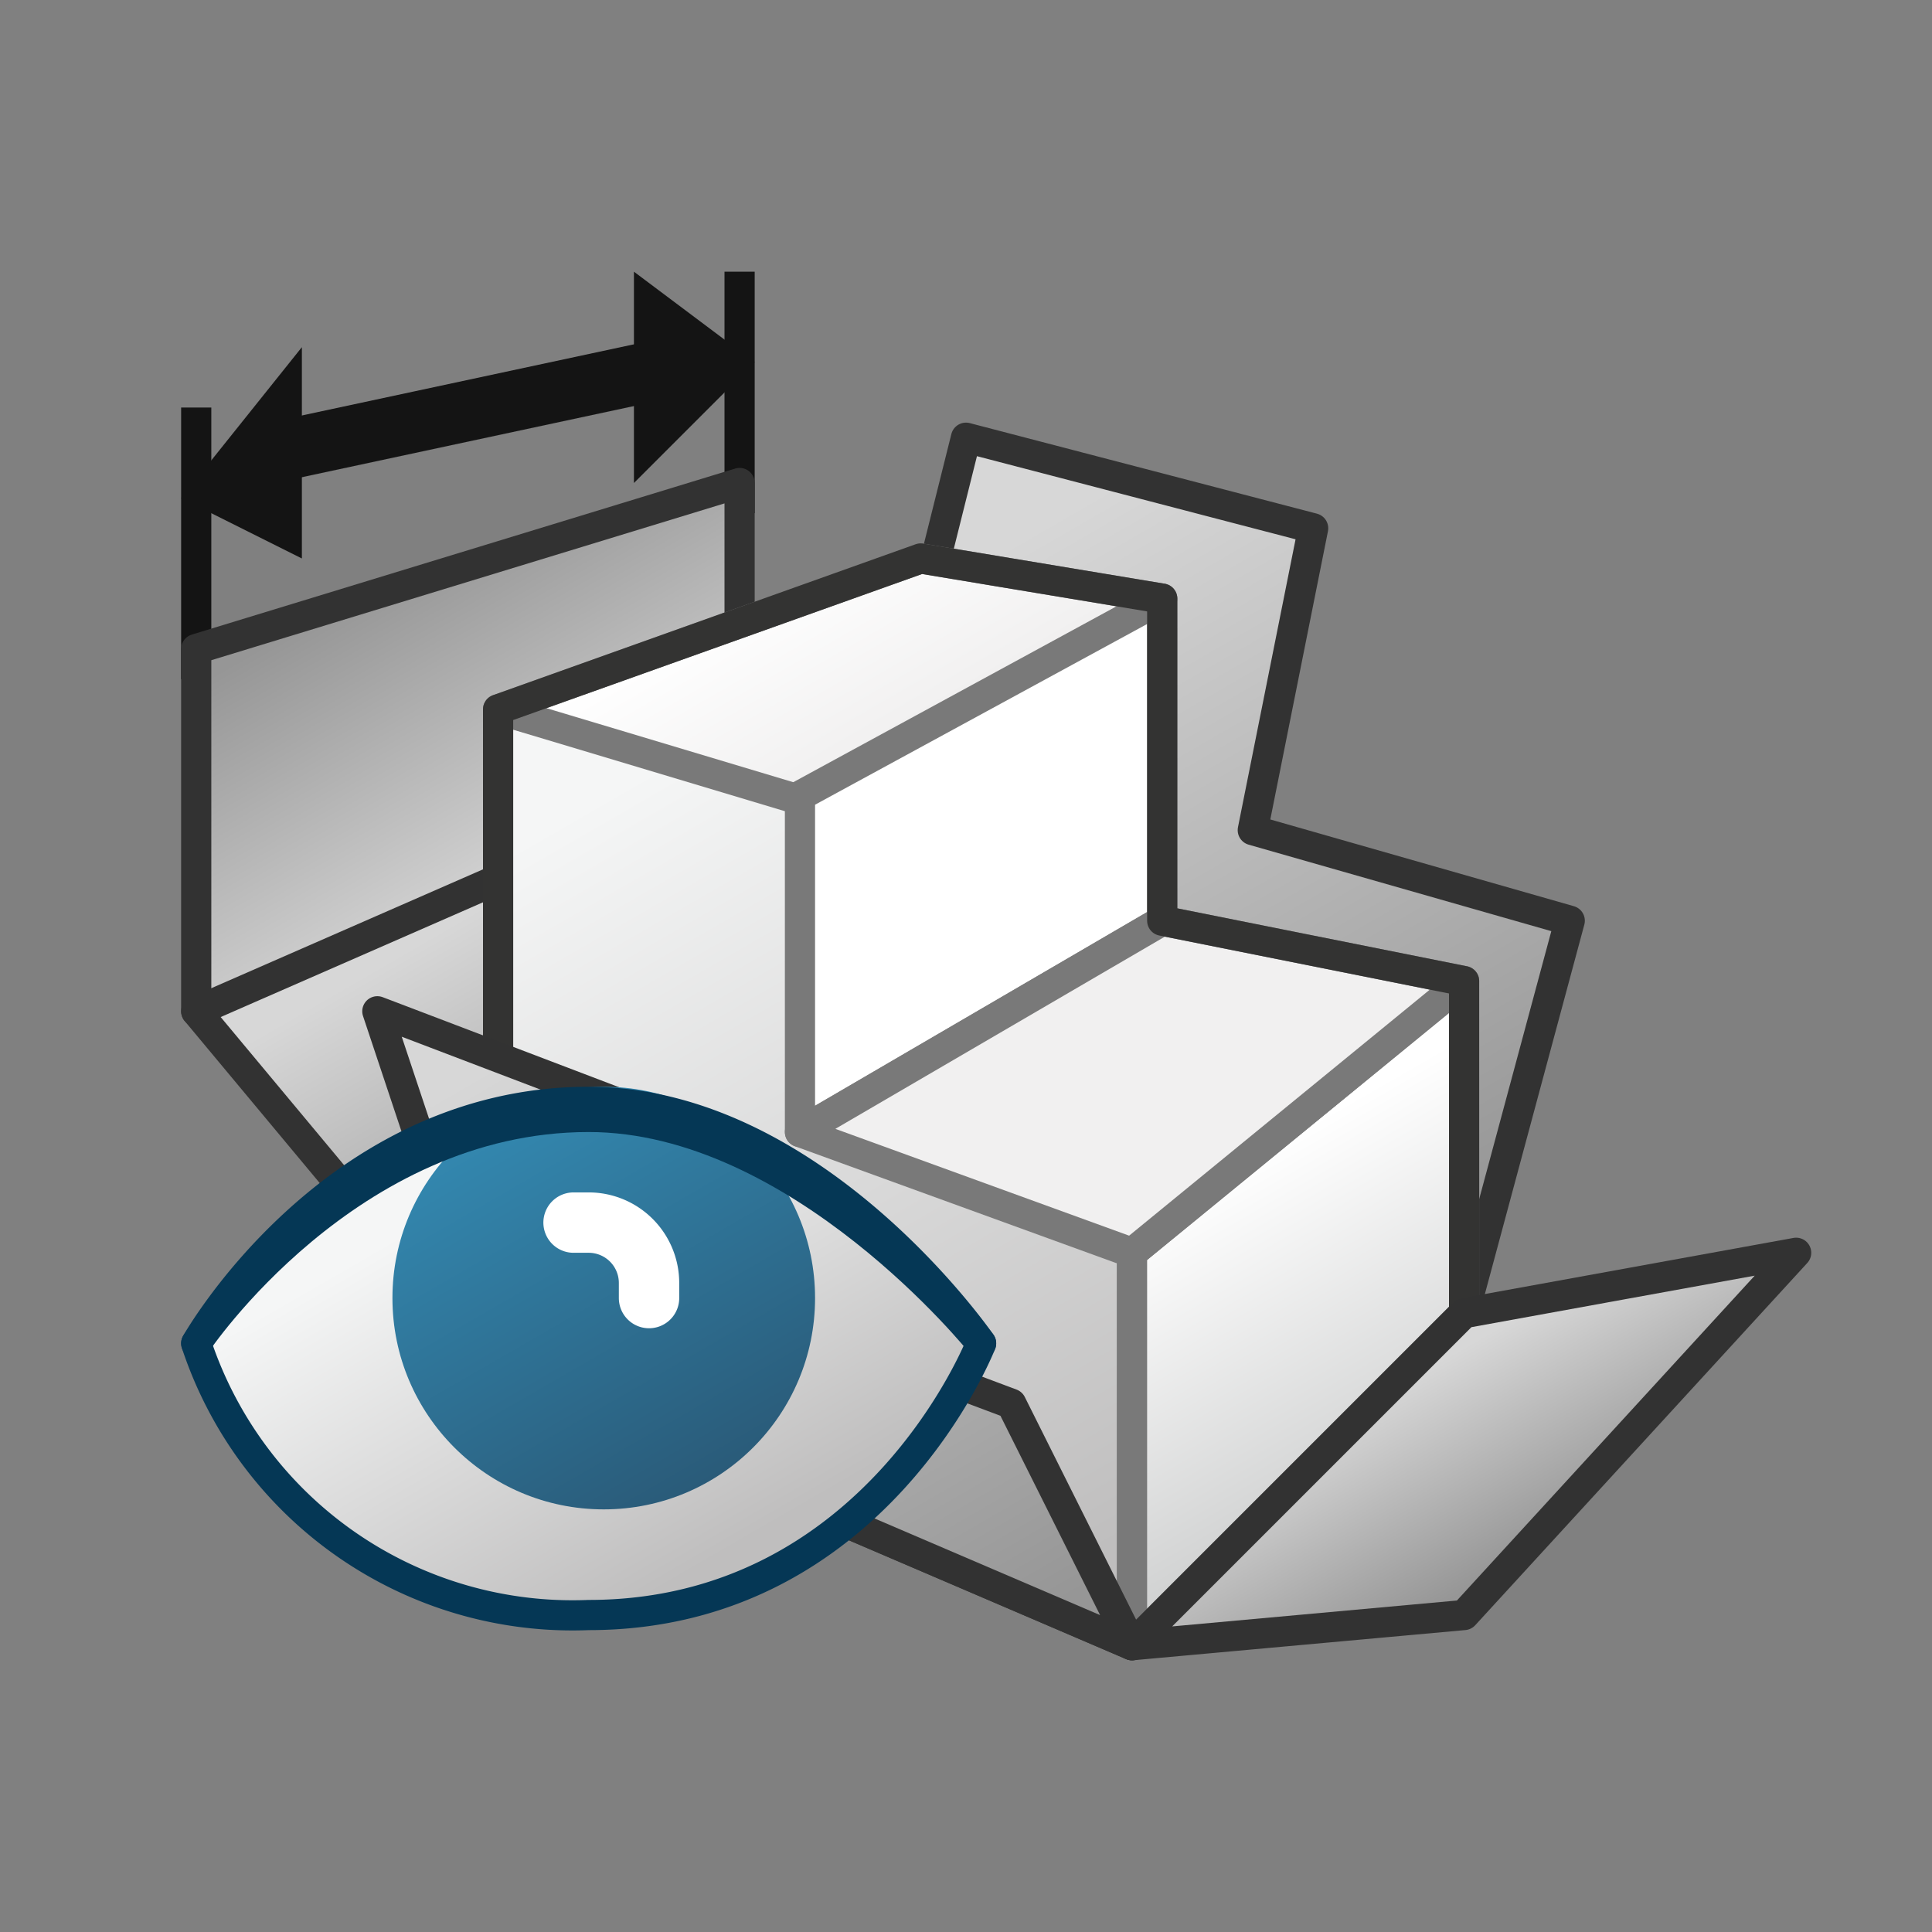 <svg xmlns="http://www.w3.org/2000/svg" xmlns:xlink="http://www.w3.org/1999/xlink" viewBox="0 0 64 64"><rect x="0" y="0" width="64" height="64" fill="#808080" stroke="none"/><defs><linearGradient id="linear-gradient" x1="18.15" y1="29.34" x2="12.36" y2="19.3" gradientUnits="userSpaceOnUse"><stop offset="0" stop-color="#d7d7d7"/><stop offset="1" stop-color="#969696"/></linearGradient><linearGradient id="linear-gradient-2" x1="14.88" y1="30.66" x2="21.11" y2="41.45" xlink:href="#linear-gradient"/><linearGradient id="linear-gradient-3" x1="33.11" y1="18.2" x2="46.62" y2="41.59" xlink:href="#linear-gradient"/><linearGradient id="linear-gradient-4" x1="20.42" y1="26.1" x2="35.53" y2="52.28" gradientUnits="userSpaceOnUse"><stop offset="0" stop-color="#f5f6f6"/><stop offset="0.99" stop-color="#bfbebe"/></linearGradient><linearGradient id="linear-gradient-5" x1="25.95" y1="18.98" x2="29.15" y2="24.53" gradientUnits="userSpaceOnUse"><stop offset="0" stop-color="#fff"/><stop offset="1" stop-color="#f1f0f0"/></linearGradient><linearGradient id="linear-gradient-6" x1="40.38" y1="38.95" x2="45.86" y2="48.46" gradientUnits="userSpaceOnUse"><stop offset="0" stop-color="#fff"/><stop offset="1" stop-color="#d2d3d3"/></linearGradient><linearGradient id="linear-gradient-9" x1="18.19" y1="34.21" x2="30.61" y2="55.72" xlink:href="#linear-gradient"/><linearGradient id="linear-gradient-10" x1="47.04" y1="45.47" x2="50.54" y2="51.54" xlink:href="#linear-gradient"/><linearGradient id="linear-gradient-11" x1="16.3" y1="39.12" x2="23.63" y2="51.82" xlink:href="#linear-gradient-4"/><linearGradient id="linear-gradient-12" x1="23.5" y1="49.06" x2="16.5" y2="36.94" gradientUnits="userSpaceOnUse"><stop offset="0" stop-color="#2a5b79"/><stop offset="1" stop-color="#3388b0"/></linearGradient></defs><title>CATLO0_AP_AppIcon</title><g id="Layer_9" data-name="Layer 9"><rect x="24" y="9" width="1" height="8" fill="#141414"/><polygon points="6 16.5 10 11.5 10 18.5 6 16.5" fill="#141414"/><polygon points="21 9 25 12 21 16 21 9" fill="#141414"/><rect x="6" y="13.5" width="1" height="9" fill="#141414"/><polygon points="6.5 21.5 6.5 33.5 24.5 26.5 24.5 16 6.5 21.5" stroke="#323232" stroke-linecap="round" stroke-linejoin="round" fill="url(#linear-gradient)"/><polygon points="6.5 33.5 16.5 45.5 23.5 34.5 22.5 26.5 6.5 33.5" stroke="#323232" stroke-linecap="round" stroke-linejoin="round" fill="url(#linear-gradient-2)"/><polygon points="32 14.5 43.5 17.5 41.5 27.5 52 30.5 48.5 43.5 29 31.5 30.5 20.5 32 14.5" stroke="#323232" stroke-linecap="round" stroke-linejoin="round" fill="url(#linear-gradient-3)"/></g><g id="Layer_7_copy" data-name="Layer 7 copy"><line x1="9" y1="15" x2="23" y2="12" fill="none" stroke="#141414" stroke-miterlimit="10" stroke-width="2"/><polygon points="16.5 23.5 37.5 29.5 37.5 54.5 16.5 45.5 16.5 23.5" stroke="#797979" stroke-linecap="round" stroke-linejoin="round" fill="url(#linear-gradient-4)"/><polygon points="16.5 23.5 30.5 18.5 38.5 19.83 26.5 26.5 16.5 23.5" stroke="#797979" stroke-linecap="round" stroke-linejoin="round" fill="url(#linear-gradient-5)"/><polygon points="37.5 54.5 37.5 41.5 48.5 32.5 48.5 43.5 37.5 54.5" stroke="#797979" stroke-linecap="round" stroke-linejoin="round" fill="url(#linear-gradient-6)"/><polygon points="26.5 37.5 26.5 26.36 38.5 19.83 38.5 30.5 26.5 37.5" stroke="#797979" stroke-linecap="round" stroke-linejoin="round" fill="url(#linear-gradient-6)"/><polygon points="26.5 37.5 37.5 41.5 48.5 32.5 38.5 30.5 26.5 37.5" stroke="#797979" stroke-linecap="round" stroke-linejoin="round" fill="url(#linear-gradient-5)"/><polygon points="30.5 18.5 16.5 23.5 16.5 45.5 37.5 54.5 48.5 43.5 48.5 32.5 38.5 30.5 38.5 19.83 30.5 18.5" fill="none" stroke="#333332" stroke-linecap="round" stroke-linejoin="round"/></g><g id="Layer_10" data-name="Layer 10"><polygon points="37.5 54.5 33.5 46.5 25.5 43.5 23 37.5 12.5 33.5 16.5 45.5 37.5 54.5" stroke="#323232" stroke-linecap="round" stroke-linejoin="round" fill="url(#linear-gradient-9)"/><polygon points="37.5 54.5 48.5 53.5 59.5 41.5 48.5 43.5 37.5 54.5" stroke="#323232" stroke-linecap="round" stroke-linejoin="round" fill="url(#linear-gradient-10)"/></g><g id="Layer_4" data-name="Layer 4"><path d="M6.5,44.5s6-8,13.5-8,12.5,8,12.5,8-3,9-12.5,9A14.09,14.09,0,0,1,6.5,44.5Z" fill="url(#linear-gradient-11)"/><circle cx="20" cy="43" r="7" fill="url(#linear-gradient-12)"/><path d="M6.5,44.5s4.5-8,13-8c7.5,0,13,8,13,8s-3.5,9-13,9A13.13,13.13,0,0,1,6.5,44.5Z" fill="none" stroke="#053755" stroke-linecap="round" stroke-linejoin="round"/><path d="M19,40.5h.5a2,2,0,0,1,2,2V43" fill="none" stroke="#fff" stroke-linecap="round" stroke-linejoin="round" stroke-width="2"/><path d="M6.5,44.5s5-7.5,13-7.5c7,0,13,7.5,13,7.5" fill="none" stroke="#053755" stroke-linecap="round" stroke-linejoin="round"/></g></svg>